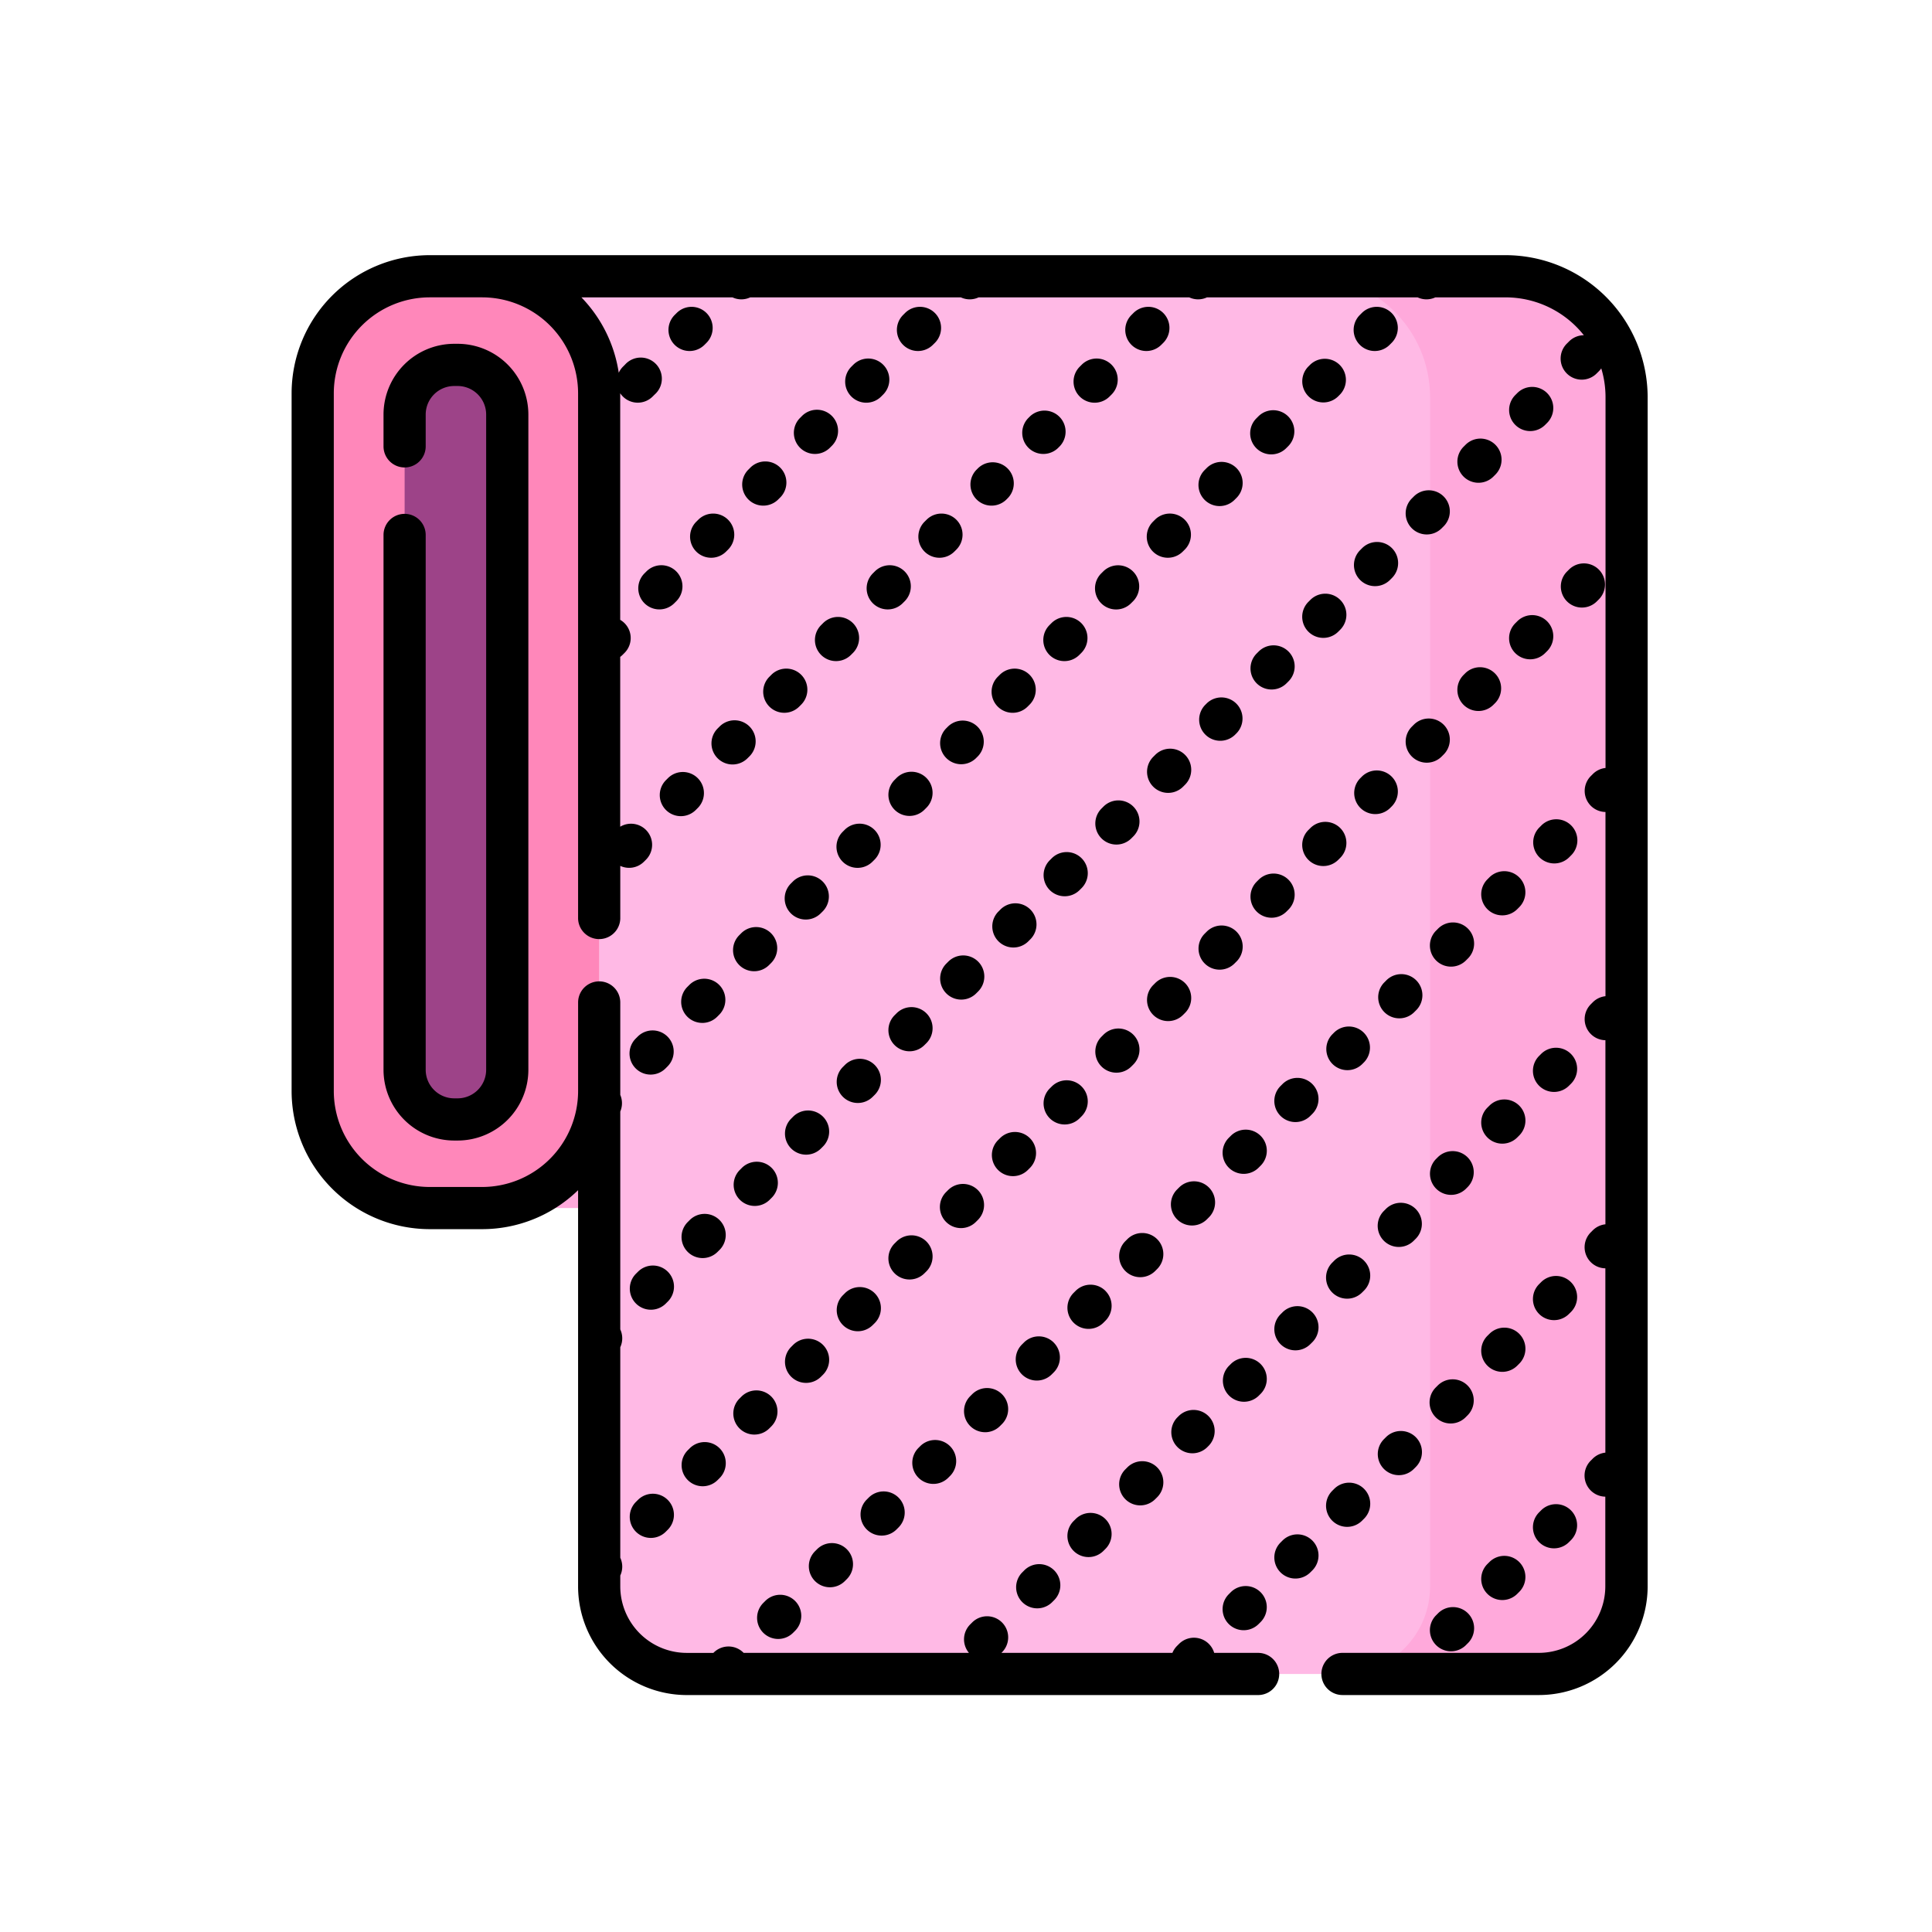<svg xmlns="http://www.w3.org/2000/svg" width="106" height="106" viewBox="0 0 106 106">
  <g id="Grupo_45958" data-name="Grupo 45958" transform="translate(2978 -2935)">
    <rect id="Rectángulo_12710" data-name="Rectángulo 12710" width="106" height="106" transform="translate(-2978 2935)" fill="none"/>
    <g id="tela_3_" data-name="tela (3)" transform="translate(-2962.501 2949)">
      <path id="Trazado_71017" data-name="Trazado 71017" d="M66.816,288.737h6.642V279.6Zm0,0" transform="translate(-56.083 -236.457)" fill="#ffa9db"/>
      <path id="Trazado_71018" data-name="Trazado 71018" d="M116.516,7.5H58.93v9.188h7.859v62.7a4.8,4.8,0,0,0,4.806,4.8h46.757a4.8,4.8,0,0,0,4.806-4.8V14.137A6.639,6.639,0,0,0,116.516,7.5Zm0,0" transform="translate(-49.414 -6.343)" fill="#ffb9e5"/>
      <path id="Trazado_71019" data-name="Trazado 71019" d="M373.051,7.5H362.27a6.639,6.639,0,0,1,6.642,6.637V79.383a4.8,4.8,0,0,1-4.807,4.8h10.781a4.8,4.8,0,0,0,4.807-4.8V14.137A6.639,6.639,0,0,0,373.051,7.5Zm0,0" transform="translate(-305.949 -6.343)" fill="#ffa9db"/>
      <path id="Trazado_71020" data-name="Trazado 71020" d="M17.3,58.623H14.421A6.421,6.421,0,0,1,8,52.2V13.921A6.421,6.421,0,0,1,14.421,7.5H17.3a6.421,6.421,0,0,1,6.421,6.421V52.2A6.421,6.421,0,0,1,17.3,58.623Zm0,0" transform="translate(-6.342 -6.342)" fill="#ff87ba"/>
      <path id="Trazado_71021" data-name="Trazado 71021" d="M43.589,80.413H43.4A2.722,2.722,0,0,1,40.68,77.69V41.738A2.722,2.722,0,0,1,43.4,39.015h.187a2.722,2.722,0,0,1,2.722,2.722V77.69a2.722,2.722,0,0,1-2.722,2.723Zm0,0" transform="translate(-33.979 -32.995)" fill="#9d4388"/>
      <path id="Trazado_71022" data-name="Trazado 71022" d="M67.1,0H8.08A7.587,7.587,0,0,0,.5,7.579V45.86A7.587,7.587,0,0,0,8.08,53.438h2.874A7.55,7.55,0,0,0,16.218,51.3v8.232h0v13.5A5.969,5.969,0,0,0,22.181,79H53.528a1.157,1.157,0,0,0,0-2.314h-2.41a1.157,1.157,0,0,0-1.929-.492l-.109.109a1.157,1.157,0,0,0-.254.383H39.443l.033-.033a1.157,1.157,0,0,0-1.636-1.637l-.109.109a1.157,1.157,0,0,0-.069,1.56H25.3l-.01-.011a1.157,1.157,0,0,0-1.636,0l-.013.013H22.182a3.651,3.651,0,0,1-3.649-3.645v-.6a1.16,1.16,0,0,0,0-.976V59.915a1.161,1.161,0,0,0,0-.976V46.983a1.165,1.165,0,0,0,0-.911V41a1.157,1.157,0,0,0-2.314,0V45.86a5.27,5.27,0,0,1-5.264,5.264H8.079A5.269,5.269,0,0,1,2.815,45.86V7.579A5.27,5.27,0,0,1,8.079,2.314h2.875a5.27,5.27,0,0,1,5.264,5.264V36.4a1.158,1.158,0,0,0,2.315,0V33.507a1.155,1.155,0,0,0,1.3-.23l.109-.109a1.157,1.157,0,0,0-1.413-1.81V22.041a1.217,1.217,0,0,0,.125-.107l.109-.109a1.153,1.153,0,0,0-.234-1.817V7.576a1.191,1.191,0,0,0,.145.178,1.158,1.158,0,0,0,1.637,0l.109-.109A1.157,1.157,0,1,0,18.79,6.009l-.109.109a1.134,1.134,0,0,0-.232.334A7.564,7.564,0,0,0,16.4,2.315h8.289a1.145,1.145,0,0,0,.973,0H37.219a1.145,1.145,0,0,0,.973,0H49.749a1.145,1.145,0,0,0,.973,0H62.279a1.143,1.143,0,0,0,.972,0H67.1A5.479,5.479,0,0,1,71.4,4.393a1.156,1.156,0,0,0-.812.339l-.109.109a1.157,1.157,0,1,0,1.636,1.636l.109-.109a1.147,1.147,0,0,0,.131-.157,5.454,5.454,0,0,1,.234,1.583V28.135a1.148,1.148,0,0,0-.694.331l-.109.109a1.156,1.156,0,0,0,.8,1.975V40.657a1.152,1.152,0,0,0-.694.331l-.109.109a1.157,1.157,0,0,0,.8,1.975v10.1a1.152,1.152,0,0,0-.694.331l-.109.109a1.157,1.157,0,0,0,.8,1.975V65.7a1.152,1.152,0,0,0-.694.331l-.109.109a1.157,1.157,0,0,0,.8,1.975V73.04a3.651,3.651,0,0,1-3.648,3.645H58.157a1.157,1.157,0,1,0,0,2.314H68.939A5.969,5.969,0,0,0,74.9,73.04V7.794A7.806,7.806,0,0,0,67.1,0Zm0,0"/>
      <path id="Trazado_71023" data-name="Trazado 71023" d="M34.337,40.845A1.158,1.158,0,0,0,33.18,42V71.348a3.884,3.884,0,0,0,3.88,3.88h.187a3.884,3.884,0,0,0,3.88-3.88V35.395a3.884,3.884,0,0,0-3.88-3.88h-.187a3.884,3.884,0,0,0-3.88,3.88v1.747a1.157,1.157,0,0,0,2.314,0V35.395a1.567,1.567,0,0,1,1.565-1.565h.187a1.567,1.567,0,0,1,1.565,1.565V71.348a1.567,1.567,0,0,1-1.565,1.565h-.187a1.567,1.567,0,0,1-1.565-1.565V42A1.157,1.157,0,0,0,34.337,40.845Zm0,0" transform="translate(-27.637 -26.652)"/>
      <path id="Trazado_71024" data-name="Trazado 71024" d="M231.556,249.343l-.109.109a1.157,1.157,0,0,0,1.636,1.637l.109-.109a1.157,1.157,0,0,0-1.636-1.637Zm0,0" transform="translate(-195.025 -210.584)"/>
      <path id="Trazado_71025" data-name="Trazado 71025" d="M249.946,230.964l-.109.109a1.158,1.158,0,0,0,1.637,1.637l.109-.109a1.158,1.158,0,1,0-1.637-1.637Zm0,0" transform="translate(-210.577 -195.041)"/>
      <path id="Trazado_71026" data-name="Trazado 71026" d="M416.185,67.648a1.154,1.154,0,0,0,.819-.339l.109-.109a1.157,1.157,0,0,0-1.637-1.636l-.109.109a1.157,1.157,0,0,0,.819,1.975Zm0,0" transform="translate(-350.567 -55.161)"/>
      <path id="Trazado_71027" data-name="Trazado 71027" d="M268.339,212.585l-.109.109a1.157,1.157,0,0,0,1.636,1.638l.109-.109a1.157,1.157,0,1,0-1.636-1.638Zm0,0" transform="translate(-226.132 -179.497)"/>
      <path id="Trazado_71028" data-name="Trazado 71028" d="M323.515,157.453l-.109.109a1.158,1.158,0,0,0,1.637,1.637l.109-.109a1.158,1.158,0,0,0-1.637-1.637Zm0,0" transform="translate(-272.796 -132.872)"/>
      <path id="Trazado_71029" data-name="Trazado 71029" d="M341.907,139.076l-.109.109a1.157,1.157,0,0,0,1.637,1.636l.109-.109a1.157,1.157,0,0,0-1.637-1.636Zm0,0" transform="translate(-288.349 -117.33)"/>
      <path id="Trazado_71030" data-name="Trazado 71030" d="M213.872,269.806a1.154,1.154,0,0,0,.817-.338l.109-.108a1.157,1.157,0,1,0-1.635-1.639l-.109.108a1.158,1.158,0,0,0,.817,1.977Zm0,0" transform="translate(-179.47 -226.127)"/>
      <path id="Trazado_71031" data-name="Trazado 71031" d="M435.395,48.931l.109-.109a1.157,1.157,0,1,0-1.635-1.638l-.109.109a1.157,1.157,0,0,0,1.635,1.638Zm0,0" transform="translate(-366.121 -39.618)"/>
      <path id="Trazado_71032" data-name="Trazado 71032" d="M157.985,322.854l-.109.109a1.158,1.158,0,0,0,1.637,1.637l.109-.109a1.158,1.158,0,1,0-1.637-1.637Zm0,0" transform="translate(-132.806 -272.752)"/>
      <path id="Trazado_71033" data-name="Trazado 71033" d="M397.793,86.026a1.155,1.155,0,0,0,.818-.339l.109-.109a1.157,1.157,0,0,0-1.637-1.636l-.109.109a1.157,1.157,0,0,0,.818,1.975Zm0,0" transform="translate(-335.012 -70.703)"/>
      <path id="Trazado_71034" data-name="Trazado 71034" d="M195.481,288.183a1.152,1.152,0,0,0,.817-.338l.11-.109a1.157,1.157,0,0,0-1.636-1.638l-.109.109a1.157,1.157,0,0,0,.818,1.976Zm0,0" transform="translate(-163.916 -241.668)"/>
      <path id="Trazado_71035" data-name="Trazado 71035" d="M177.089,306.561a1.154,1.154,0,0,0,.819-.339l.109-.109a1.157,1.157,0,0,0-1.636-1.637l-.109.109a1.157,1.157,0,0,0,.818,1.976Zm0,0" transform="translate(-148.363 -257.21)"/>
      <path id="Trazado_71036" data-name="Trazado 71036" d="M360.3,120.7l-.109.109a1.157,1.157,0,0,0,1.636,1.638l.109-.109A1.157,1.157,0,0,0,360.3,120.7Zm0,0" transform="translate(-303.904 -101.788)"/>
      <path id="Trazado_71037" data-name="Trazado 71037" d="M378.693,102.32l-.109.109a1.157,1.157,0,0,0,1.635,1.638l.109-.109a1.157,1.157,0,0,0-1.635-1.638Zm0,0" transform="translate(-319.458 -86.246)"/>
      <path id="Trazado_71038" data-name="Trazado 71038" d="M141.232,341.233a1.157,1.157,0,0,0-1.636,0l-.109.109a1.157,1.157,0,0,0,1.634,1.639l.11-.109A1.157,1.157,0,0,0,141.232,341.233Zm0,0" transform="translate(-117.253 -288.294)"/>
      <path id="Trazado_71039" data-name="Trazado 71039" d="M122.84,359.61a1.157,1.157,0,0,0-1.636,0l-.11.109a1.157,1.157,0,0,0,1.636,1.638l.109-.109A1.158,1.158,0,0,0,122.84,359.61Zm0,0" transform="translate(-101.699 -303.837)"/>
      <path id="Trazado_71040" data-name="Trazado 71040" d="M286.73,194.208l-.109.109a1.157,1.157,0,0,0,1.635,1.638l.109-.109a1.157,1.157,0,1,0-1.635-1.638Zm0,0" transform="translate(-241.685 -163.956)"/>
      <path id="Trazado_71041" data-name="Trazado 71041" d="M305.124,175.83l-.109.109a1.157,1.157,0,1,0,1.636,1.638l.109-.109a1.157,1.157,0,0,0-1.636-1.638Zm0,0" transform="translate(-257.241 -148.414)"/>
      <path id="Trazado_71042" data-name="Trazado 71042" d="M343.435,221.971l.109-.109a1.157,1.157,0,0,0-1.636-1.637l-.109.109a1.157,1.157,0,0,0,1.636,1.637Zm0,0" transform="translate(-288.35 -185.958)"/>
      <path id="Trazado_71043" data-name="Trazado 71043" d="M177.907,387.375l.109-.109a1.157,1.157,0,1,0-1.636-1.637l-.109.109a1.157,1.157,0,0,0,1.636,1.637Zm0,0" transform="translate(-148.362 -325.841)"/>
      <path id="Trazado_71044" data-name="Trazado 71044" d="M214.689,350.617l.109-.108a1.157,1.157,0,1,0-1.635-1.639l-.109.108a1.157,1.157,0,1,0,1.635,1.639Zm0,0" transform="translate(-179.47 -294.755)"/>
      <path id="Trazado_71045" data-name="Trazado 71045" d="M325.044,240.348l.109-.109a1.157,1.157,0,0,0-1.636-1.636l-.109.109a1.157,1.157,0,1,0,1.636,1.636Zm0,0" transform="translate(-272.796 -201.5)"/>
      <path id="Trazado_71046" data-name="Trazado 71046" d="M269.865,295.483l.109-.109a1.157,1.157,0,0,0-1.635-1.638l-.11.109a1.157,1.157,0,1,0,1.636,1.638Zm0,0" transform="translate(-226.132 -248.127)"/>
      <path id="Trazado_71047" data-name="Trazado 71047" d="M196.3,369l.11-.109a1.157,1.157,0,1,0-1.636-1.638l-.109.109A1.157,1.157,0,0,0,196.3,369Zm0,0" transform="translate(-163.917 -310.299)"/>
      <path id="Trazado_71048" data-name="Trazado 71048" d="M233.083,332.239l.109-.109a1.157,1.157,0,0,0-1.636-1.636l-.109.109a1.157,1.157,0,1,0,1.636,1.636Zm0,0" transform="translate(-195.025 -279.212)"/>
      <path id="Trazado_71049" data-name="Trazado 71049" d="M251.474,313.863l.109-.109a1.157,1.157,0,0,0-1.636-1.637l-.109.109a1.157,1.157,0,0,0,1.636,1.637Zm0,0" transform="translate(-210.578 -263.672)"/>
      <path id="Trazado_71050" data-name="Trazado 71050" d="M288.259,277.1l.109-.109a1.157,1.157,0,1,0-1.635-1.638l-.109.109a1.157,1.157,0,0,0,1.635,1.638Zm0,0" transform="translate(-241.688 -232.585)"/>
      <path id="Trazado_71051" data-name="Trazado 71051" d="M453.786,111.7l.109-.109a1.157,1.157,0,0,0-1.637-1.636l-.109.109a1.157,1.157,0,0,0,1.637,1.636Zm0,0" transform="translate(-381.674 -92.705)"/>
      <path id="Trazado_71052" data-name="Trazado 71052" d="M306.651,258.727l.109-.109a1.157,1.157,0,0,0-1.636-1.638l-.109.109a1.157,1.157,0,0,0,1.636,1.638Zm0,0" transform="translate(-257.242 -217.043)"/>
      <path id="Trazado_71053" data-name="Trazado 71053" d="M121.2,440.759l-.11.109a1.157,1.157,0,1,0,1.636,1.638l.109-.109a1.157,1.157,0,0,0-1.635-1.638Zm0,0" transform="translate(-101.698 -372.466)"/>
      <path id="Trazado_71054" data-name="Trazado 71054" d="M361.935,203.485a1.157,1.157,0,1,0-1.635-1.638l-.11.109a1.157,1.157,0,0,0,1.636,1.638Zm0,0" transform="translate(-303.903 -170.417)"/>
      <path id="Trazado_71055" data-name="Trazado 71055" d="M396.974,166.837a1.157,1.157,0,0,0,1.637,0l.109-.109a1.157,1.157,0,1,0-1.637-1.636l-.109.109A1.157,1.157,0,0,0,396.974,166.837Zm0,0" transform="translate(-335.012 -139.331)"/>
      <path id="Trazado_71056" data-name="Trazado 71056" d="M415.367,148.461a1.158,1.158,0,0,0,1.637,0l.109-.109a1.158,1.158,0,0,0-1.637-1.637l-.109.109A1.159,1.159,0,0,0,415.367,148.461Zm0,0" transform="translate(-350.568 -123.791)"/>
      <path id="Trazado_71057" data-name="Trazado 71057" d="M378.692,183.47l-.109.109a1.157,1.157,0,0,0,1.636,1.636l.109-.109a1.157,1.157,0,0,0-1.636-1.636Zm0,0" transform="translate(-319.458 -154.874)"/>
      <path id="Trazado_71058" data-name="Trazado 71058" d="M433.758,130.081a1.157,1.157,0,0,0,1.636,0l.11-.109a1.157,1.157,0,0,0-1.636-1.638l-.109.109A1.157,1.157,0,0,0,433.758,130.081Zm0,0" transform="translate(-366.121 -108.247)"/>
      <path id="Trazado_71059" data-name="Trazado 71059" d="M139.6,422.382l-.109.109a1.157,1.157,0,0,0,1.634,1.639l.109-.109a1.157,1.157,0,0,0-1.634-1.639Zm0,0" transform="translate(-117.253 -356.924)"/>
      <path id="Trazado_71060" data-name="Trazado 71060" d="M158.7,406.09a1.154,1.154,0,0,0,.818-.339l.109-.109a1.157,1.157,0,1,0-1.637-1.636l-.109.109a1.158,1.158,0,0,0,.818,1.976Zm0,0" transform="translate(-132.808 -341.382)"/>
      <path id="Trazado_71061" data-name="Trazado 71061" d="M296.847,348.038a1.157,1.157,0,0,0-1.636,0l-.109.109a1.157,1.157,0,1,0,1.635,1.638l.109-.109A1.157,1.157,0,0,0,296.847,348.038Zm0,0" transform="translate(-248.858 -294.05)"/>
      <path id="Trazado_71062" data-name="Trazado 71062" d="M167.179,478.772a1.157,1.157,0,0,0,.818-.339l.109-.109a1.157,1.157,0,0,0-1.636-1.637l-.109.109a1.157,1.157,0,0,0,.818,1.976Zm0,0" transform="translate(-139.982 -402.85)"/>
      <path id="Trazado_71063" data-name="Trazado 71063" d="M260.065,384.794a1.157,1.157,0,0,0-1.636,0l-.109.109a1.157,1.157,0,1,0,1.636,1.638l.109-.109a1.157,1.157,0,0,0,0-1.636Zm0,0" transform="translate(-217.751 -325.135)"/>
      <path id="Trazado_71064" data-name="Trazado 71064" d="M240.745,405.258a1.155,1.155,0,0,0,.818-.339l.109-.109a1.157,1.157,0,1,0-1.635-1.638l-.109.109a1.158,1.158,0,0,0,.817,1.976Zm0,0" transform="translate(-202.197 -340.678)"/>
      <path id="Trazado_71065" data-name="Trazado 71065" d="M278.456,366.417a1.158,1.158,0,0,0-1.637,0l-.109.109a1.157,1.157,0,1,0,1.636,1.638l.109-.109a1.157,1.157,0,0,0,0-1.636Zm0,0" transform="translate(-233.304 -309.593)"/>
      <path id="Trazado_71066" data-name="Trazado 71066" d="M315.241,329.661a1.157,1.157,0,0,0-1.636,0l-.109.109a1.157,1.157,0,0,0,1.636,1.638l.109-.109A1.158,1.158,0,0,0,315.241,329.661Zm0,0" transform="translate(-264.413 -278.509)"/>
      <path id="Trazado_71067" data-name="Trazado 71067" d="M368.778,274.525l-.109.109a1.157,1.157,0,0,0,1.636,1.636l.109-.109a1.157,1.157,0,0,0-1.636-1.636Zm0,0" transform="translate(-311.074 -231.88)"/>
      <path id="Trazado_71068" data-name="Trazado 71068" d="M423.954,219.39l-.109.109a1.157,1.157,0,0,0,1.636,1.637l.109-.109a1.157,1.157,0,0,0-1.636-1.637Zm0,0" transform="translate(-357.737 -185.253)"/>
      <path id="Trazado_71069" data-name="Trazado 71069" d="M222.354,423.636a1.154,1.154,0,0,0,.818-.339l.109-.109a1.157,1.157,0,0,0-1.636-1.636l-.109.109a1.157,1.157,0,0,0,.818,1.975Zm0,0" transform="translate(-186.643 -356.221)"/>
      <path id="Trazado_71070" data-name="Trazado 71070" d="M350.386,292.9l-.109.109a1.157,1.157,0,0,0,1.636,1.638l.109-.109a1.157,1.157,0,0,0-1.636-1.638Zm0,0" transform="translate(-295.52 -247.423)"/>
      <path id="Trazado_71071" data-name="Trazado 71071" d="M442.345,201.013l-.109.109a1.157,1.157,0,0,0,1.636,1.636l.109-.109a1.157,1.157,0,1,0-1.636-1.636Zm0,0" transform="translate(-373.29 -169.71)"/>
      <path id="Trazado_71072" data-name="Trazado 71072" d="M185.57,460.393a1.155,1.155,0,0,0,.818-.339l.109-.109a1.157,1.157,0,1,0-1.636-1.637l-.109.109a1.157,1.157,0,0,0,.818,1.976Zm0,0" transform="translate(-155.534 -387.307)"/>
      <path id="Trazado_71073" data-name="Trazado 71073" d="M405.56,237.769l-.109.109a1.158,1.158,0,0,0,1.637,1.637l.109-.109a1.158,1.158,0,1,0-1.637-1.637Zm0,0" transform="translate(-342.181 -200.796)"/>
      <path id="Trazado_71074" data-name="Trazado 71074" d="M333.632,311.282a1.157,1.157,0,0,0-1.637,0l-.109.109a1.157,1.157,0,0,0,1.635,1.639l.109-.109A1.157,1.157,0,0,0,333.632,311.282Zm0,0" transform="translate(-279.966 -262.964)"/>
      <path id="Trazado_71075" data-name="Trazado 71075" d="M387.169,256.148l-.109.109a1.158,1.158,0,0,0,1.637,1.637l.109-.109a1.158,1.158,0,1,0-1.637-1.637Zm0,0" transform="translate(-326.627 -216.339)"/>
      <path id="Trazado_71076" data-name="Trazado 71076" d="M203.961,442.015a1.154,1.154,0,0,0,.818-.339l.109-.109a1.157,1.157,0,0,0-1.637-1.636l-.109.109a1.157,1.157,0,0,0,.818,1.975Zm0,0" transform="translate(-171.088 -371.764)"/>
      <path id="Trazado_71077" data-name="Trazado 71077" d="M276.816,447.567l-.11.109a1.157,1.157,0,1,0,1.636,1.638l.109-.109a1.157,1.157,0,1,0-1.635-1.638Zm0,0" transform="translate(-233.301 -378.223)"/>
      <path id="Trazado_71078" data-name="Trazado 71078" d="M258.423,465.945l-.109.109a1.158,1.158,0,0,0,1.637,1.637l.109-.109a1.158,1.158,0,1,0-1.637-1.637Zm0,0" transform="translate(-217.746 -393.765)"/>
      <path id="Trazado_71079" data-name="Trazado 71079" d="M350.385,374.054l-.109.109a1.157,1.157,0,0,0,1.634,1.639l.11-.109a1.157,1.157,0,0,0-1.635-1.639Zm0,0" transform="translate(-295.518 -316.053)"/>
      <path id="Trazado_71080" data-name="Trazado 71080" d="M443.981,282.165a1.157,1.157,0,0,0-1.636,0l-.109.109a1.157,1.157,0,1,0,1.635,1.638l.11-.109A1.157,1.157,0,0,0,443.981,282.165Zm0,0" transform="translate(-373.29 -238.341)"/>
      <path id="Trazado_71081" data-name="Trazado 71081" d="M407.2,318.921a1.159,1.159,0,0,0-1.637,0l-.109.109a1.158,1.158,0,0,0,1.637,1.637l.109-.109A1.159,1.159,0,0,0,407.2,318.921Zm0,0" transform="translate(-342.18 -269.426)"/>
      <path id="Trazado_71082" data-name="Trazado 71082" d="M370.413,355.679a1.158,1.158,0,0,0-1.637,0l-.109.109a1.157,1.157,0,1,0,1.636,1.638l.109-.109a1.157,1.157,0,0,0,0-1.636Zm0,0" transform="translate(-311.072 -300.512)"/>
      <path id="Trazado_71083" data-name="Trazado 71083" d="M388.8,337.3a1.158,1.158,0,0,0-1.636,0l-.109.109a1.157,1.157,0,0,0,1.636,1.637l.109-.109A1.158,1.158,0,0,0,388.8,337.3Zm0,0" transform="translate(-326.627 -284.97)"/>
      <path id="Trazado_71084" data-name="Trazado 71084" d="M295.209,429.189l-.109.109a1.157,1.157,0,1,0,1.635,1.638l.11-.109a1.157,1.157,0,0,0-1.636-1.638Zm0,0" transform="translate(-248.856 -362.681)"/>
      <path id="Trazado_71085" data-name="Trazado 71085" d="M425.591,300.545a1.157,1.157,0,0,0-1.636,0l-.11.109a1.157,1.157,0,0,0,1.635,1.639l.109-.109A1.157,1.157,0,0,0,425.591,300.545Zm0,0" transform="translate(-357.736 -253.884)"/>
      <path id="Trazado_71086" data-name="Trazado 71086" d="M313.6,410.812l-.109.109a1.158,1.158,0,0,0,1.637,1.637l.109-.109a1.158,1.158,0,0,0-1.637-1.637Zm0,0" transform="translate(-264.409 -347.139)"/>
      <path id="Trazado_71087" data-name="Trazado 71087" d="M333.63,392.435a1.157,1.157,0,0,0-1.636,0l-.109.109a1.157,1.157,0,0,0,1.636,1.636l.109-.109a1.157,1.157,0,0,0,0-1.636Zm0,0" transform="translate(-279.965 -331.597)"/>
      <path id="Trazado_71088" data-name="Trazado 71088" d="M368.776,436.822l-.109.109a1.157,1.157,0,1,0,1.636,1.638l.109-.109a1.157,1.157,0,1,0-1.636-1.638Zm0,0" transform="translate(-311.072 -369.136)"/>
      <path id="Trazado_71089" data-name="Trazado 71089" d="M407.2,400.068a1.157,1.157,0,0,0-1.637,0l-.109.109a1.157,1.157,0,0,0,1.637,1.636l.109-.109A1.158,1.158,0,0,0,407.2,400.068Zm0,0" transform="translate(-342.18 -338.052)"/>
      <path id="Trazado_71090" data-name="Trazado 71090" d="M425.591,381.69a1.157,1.157,0,0,0-1.636,0l-.11.109a1.157,1.157,0,0,0,1.635,1.639l.109-.109A1.157,1.157,0,0,0,425.591,381.69Zm0,0" transform="translate(-357.736 -322.509)"/>
      <path id="Trazado_71091" data-name="Trazado 71091" d="M443.981,363.312a1.157,1.157,0,0,0-1.636,0l-.109.109a1.157,1.157,0,1,0,1.635,1.638l.11-.109A1.157,1.157,0,0,0,443.981,363.312Zm0,0" transform="translate(-373.29 -306.967)"/>
      <path id="Trazado_71092" data-name="Trazado 71092" d="M387.169,418.445l-.109.109a1.157,1.157,0,0,0,1.636,1.637l.109-.109a1.157,1.157,0,0,0-1.636-1.637Zm0,0" transform="translate(-326.627 -353.594)"/>
      <path id="Trazado_71093" data-name="Trazado 71093" d="M350.385,455.2l-.109.109a1.157,1.157,0,0,0,1.634,1.639l.11-.109a1.157,1.157,0,0,0-1.635-1.639Zm0,0" transform="translate(-295.518 -384.678)"/>
      <path id="Trazado_71094" data-name="Trazado 71094" d="M331.993,473.578l-.109.109a1.157,1.157,0,0,0,1.636,1.637l.109-.109a1.157,1.157,0,1,0-1.636-1.637Zm0,0" transform="translate(-279.965 -400.22)"/>
      <path id="Trazado_71095" data-name="Trazado 71095" d="M423.955,462.843l-.11.109a1.157,1.157,0,0,0,1.635,1.639l.109-.109a1.157,1.157,0,1,0-1.634-1.639Zm0,0" transform="translate(-357.736 -391.142)"/>
      <path id="Trazado_71096" data-name="Trazado 71096" d="M405.56,481.222l-.109.109a1.158,1.158,0,0,0,1.637,1.637l.109-.109a1.158,1.158,0,1,0-1.637-1.637Zm0,0" transform="translate(-342.181 -406.685)"/>
      <path id="Trazado_71097" data-name="Trazado 71097" d="M442.344,444.466l-.109.109a1.157,1.157,0,1,0,1.635,1.638l.109-.109a1.157,1.157,0,0,0-1.635-1.638Zm0,0" transform="translate(-373.289 -375.601)"/>
      <path id="Trazado_71098" data-name="Trazado 71098" d="M134.957,18.711l-.11.109a1.157,1.157,0,1,0,1.636,1.638l.109-.109a1.157,1.157,0,0,0-1.635-1.638Zm0,0" transform="translate(-113.33 -15.538)"/>
      <path id="Trazado_71099" data-name="Trazado 71099" d="M124.214,110.6l-.109.109a1.157,1.157,0,0,0,1.636,1.638l.109-.109a1.157,1.157,0,1,0-1.636-1.638Zm0,0" transform="translate(-104.245 -93.25)"/>
      <path id="Trazado_71100" data-name="Trazado 71100" d="M161,73.847l-.109.109a1.158,1.158,0,0,0,1.637,1.637l.109-.109A1.158,1.158,0,1,0,161,73.847Zm0,0" transform="translate(-135.353 -62.167)"/>
      <path id="Trazado_71101" data-name="Trazado 71101" d="M142.5,92.332a1.157,1.157,0,1,0,1.636,1.638l.109-.109a1.157,1.157,0,0,0-1.635-1.638Zm0,0" transform="translate(-119.798 -77.707)"/>
      <path id="Trazado_71102" data-name="Trazado 71102" d="M179.388,55.468l-.109.109a1.158,1.158,0,0,0,1.637,1.637l.109-.109a1.158,1.158,0,1,0-1.637-1.637Zm0,0" transform="translate(-150.906 -46.624)"/>
      <path id="Trazado_71103" data-name="Trazado 71103" d="M197.783,37.089l-.109.109a1.157,1.157,0,0,0,1.634,1.639l.109-.109a1.157,1.157,0,0,0-1.634-1.639Zm0,0" transform="translate(-166.462 -31.08)"/>
      <path id="Trazado_71104" data-name="Trazado 71104" d="M216.174,18.711l-.109.109a1.157,1.157,0,1,0,1.635,1.638l.11-.109a1.157,1.157,0,0,0-1.636-1.638Zm0,0" transform="translate(-182.016 -15.538)"/>
      <path id="Trazado_71105" data-name="Trazado 71105" d="M297.381,18.711l-.109.109a1.157,1.157,0,1,0,1.635,1.638l.11-.109a1.157,1.157,0,0,0-1.636-1.638Zm0,0" transform="translate(-250.693 -15.538)"/>
      <path id="Trazado_71106" data-name="Trazado 71106" d="M278.99,37.089l-.109.109a1.157,1.157,0,0,0,1.634,1.639l.109-.109a1.157,1.157,0,1,0-1.634-1.639Zm0,0" transform="translate(-235.139 -31.08)"/>
      <path id="Trazado_71107" data-name="Trazado 71107" d="M133.379,185.86l.109-.109a1.157,1.157,0,0,0-1.635-1.638l-.109.109a1.157,1.157,0,1,0,1.635,1.638Zm0,0" transform="translate(-110.705 -155.419)"/>
      <path id="Trazado_71108" data-name="Trazado 71108" d="M260.595,55.468l-.109.109a1.158,1.158,0,0,0,1.637,1.637l.109-.109a1.158,1.158,0,0,0-1.637-1.637Zm0,0" transform="translate(-219.583 -46.624)"/>
      <path id="Trazado_71109" data-name="Trazado 71109" d="M151.771,167.481l.11-.109a1.157,1.157,0,0,0-1.636-1.638l-.109.109a1.157,1.157,0,1,0,1.635,1.638Zm0,0" transform="translate(-126.26 -139.876)"/>
      <path id="Trazado_71110" data-name="Trazado 71110" d="M205.421,110.6l-.109.109a1.157,1.157,0,0,0,1.635,1.639l.109-.109a1.157,1.157,0,1,0-1.635-1.639Zm0,0" transform="translate(-172.922 -93.25)"/>
      <path id="Trazado_71111" data-name="Trazado 71111" d="M187.028,128.98l-.109.109a1.157,1.157,0,0,0,1.636,1.637l.109-.109a1.157,1.157,0,0,0-1.636-1.637Zm0,0" transform="translate(-157.367 -108.793)"/>
      <path id="Trazado_71112" data-name="Trazado 71112" d="M242.2,73.847l-.109.109a1.158,1.158,0,0,0,1.637,1.637l.109-.109a1.158,1.158,0,0,0-1.637-1.637Zm0,0" transform="translate(-204.03 -62.167)"/>
      <path id="Trazado_71113" data-name="Trazado 71113" d="M223.812,92.223l-.11.109a1.157,1.157,0,1,0,1.636,1.638l.109-.109a1.157,1.157,0,0,0-1.635-1.638Zm0,0" transform="translate(-188.475 -77.707)"/>
      <path id="Trazado_71114" data-name="Trazado 71114" d="M168.636,147.359l-.109.109a1.157,1.157,0,1,0,1.637,1.636l.109-.109a1.157,1.157,0,1,0-1.637-1.636Zm0,0" transform="translate(-141.814 -124.336)"/>
      <path id="Trazado_71115" data-name="Trazado 71115" d="M378.587,18.712l-.109.109a1.157,1.157,0,1,0,1.637,1.636l.109-.109a1.157,1.157,0,0,0-1.637-1.636Zm0,0" transform="translate(-319.37 -15.538)"/>
      <path id="Trazado_71116" data-name="Trazado 71116" d="M140.2,259.716a1.153,1.153,0,0,0,.818-.339l.109-.109a1.157,1.157,0,1,0-1.636-1.638l-.109.109a1.157,1.157,0,0,0,.818,1.976Zm0,0" transform="translate(-117.168 -217.593)"/>
      <path id="Trazado_71117" data-name="Trazado 71117" d="M360.2,37.091l-.109.109a1.157,1.157,0,0,0,1.636,1.636l.109-.109a1.157,1.157,0,0,0-1.636-1.636Zm0,0" transform="translate(-303.816 -31.081)"/>
      <path id="Trazado_71118" data-name="Trazado 71118" d="M120.994,276.118a1.157,1.157,0,0,0,1.637,1.636l.109-.109a1.157,1.157,0,1,0-1.637-1.636Zm0,0" transform="translate(-101.615 -233.135)"/>
      <path id="Trazado_71119" data-name="Trazado 71119" d="M196.2,204.243l.109-.109a1.157,1.157,0,0,0-1.636-1.638l-.109.109a1.157,1.157,0,0,0,1.636,1.638Zm0,0" transform="translate(-163.83 -170.966)"/>
      <path id="Trazado_71120" data-name="Trazado 71120" d="M214.591,185.864l.109-.109a1.157,1.157,0,1,0-1.636-1.636l-.109.109a1.157,1.157,0,0,0,1.636,1.636Zm0,0" transform="translate(-179.386 -155.423)"/>
      <path id="Trazado_71121" data-name="Trazado 71121" d="M158.6,241.339a1.155,1.155,0,0,0,.818-.338l.109-.109a1.157,1.157,0,1,0-1.635-1.638l-.109.109a1.157,1.157,0,0,0,.817,1.976Zm0,0" transform="translate(-132.723 -202.052)"/>
      <path id="Trazado_71122" data-name="Trazado 71122" d="M305.021,92.227l-.109.109a1.157,1.157,0,0,0,1.635,1.638l.11-.109a1.157,1.157,0,0,0-1.636-1.638Zm0,0" transform="translate(-257.154 -77.711)"/>
      <path id="Trazado_71123" data-name="Trazado 71123" d="M323.413,73.846l-.109.109a1.157,1.157,0,0,0,1.635,1.639l.109-.109a1.157,1.157,0,1,0-1.635-1.639Zm0,0" transform="translate(-272.708 -62.166)"/>
      <path id="Trazado_71124" data-name="Trazado 71124" d="M341.8,55.47l-.109.109a1.157,1.157,0,0,0,1.637,1.636l.109-.109A1.157,1.157,0,0,0,341.8,55.47Zm0,0" transform="translate(-288.26 -46.624)"/>
      <path id="Trazado_71125" data-name="Trazado 71125" d="M177.806,222.622l.11-.109a1.157,1.157,0,0,0-1.636-1.638l-.109.109a1.157,1.157,0,0,0,1.635,1.638Zm0,0" transform="translate(-148.278 -186.509)"/>
      <path id="Trazado_71126" data-name="Trazado 71126" d="M286.629,110.606l-.11.109a1.157,1.157,0,0,0,1.636,1.638l.109-.109a1.157,1.157,0,1,0-1.635-1.638Zm0,0" transform="translate(-241.6 -93.253)"/>
      <path id="Trazado_71127" data-name="Trazado 71127" d="M268.235,128.984l-.109.109a1.157,1.157,0,1,0,1.637,1.636l.109-.109a1.157,1.157,0,0,0-1.637-1.636Zm0,0" transform="translate(-226.045 -108.796)"/>
      <path id="Trazado_71128" data-name="Trazado 71128" d="M231.454,165.74l-.109.109a1.157,1.157,0,0,0,1.636,1.636l.109-.109a1.157,1.157,0,0,0-1.636-1.636Zm0,0" transform="translate(-194.939 -139.88)"/>
      <path id="Trazado_71129" data-name="Trazado 71129" d="M249.845,147.361l-.109.109a1.157,1.157,0,0,0,1.637,1.636l.109-.109a1.157,1.157,0,0,0-1.637-1.636Zm0,0" transform="translate(-210.492 -124.337)"/>
    </g>
  </g>
</svg>
